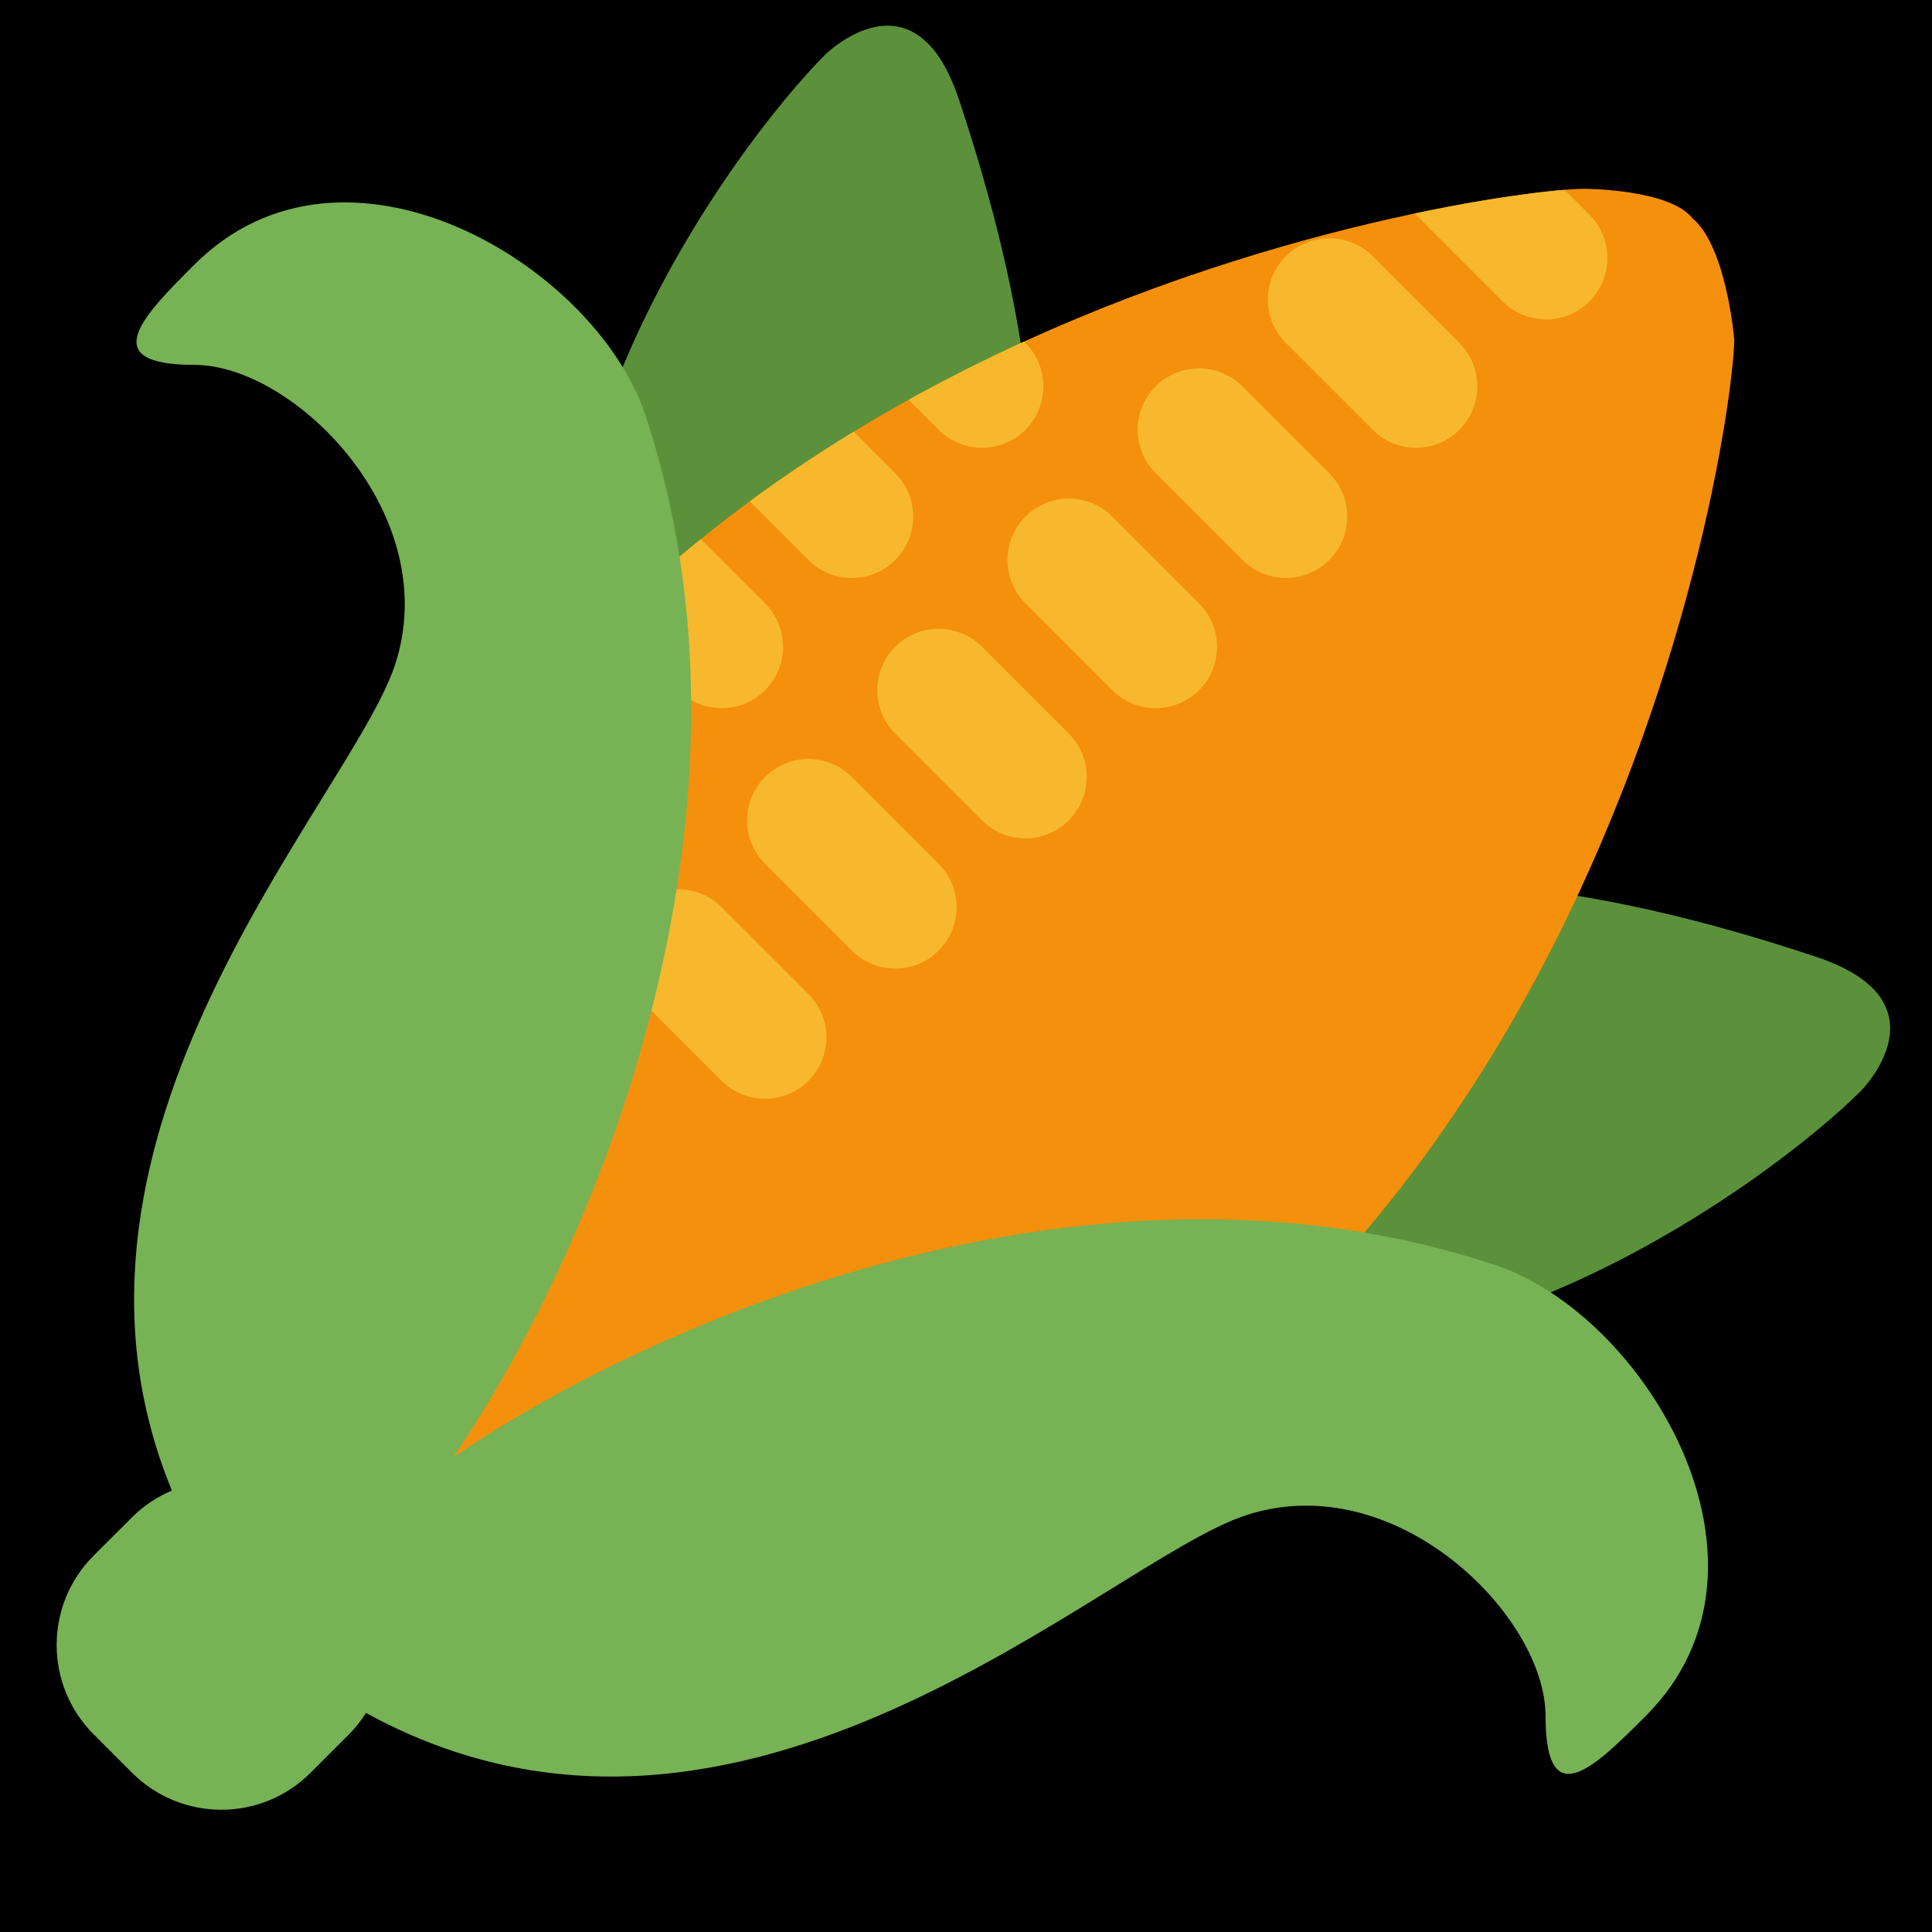<?xml version="1.0" encoding="UTF-8" standalone="no"?><svg xmlns:dc="http://purl.org/dc/elements/1.1/" xmlns:cc="http://creativecommons.org/ns#" xmlns:rdf="http://www.w3.org/1999/02/22-rdf-syntax-ns#" xmlns:svg="http://www.w3.org/2000/svg" xmlns="http://www.w3.org/2000/svg" viewBox="0 0 45 45" style="enable-background:new 0 0 45 45;" xml:space="preserve" version="1.1" id="svg2"><rect width="100%" height="100%" fill="black"/><defs id="defs6"><clipPath id="clipPath16" clipPathUnits="userSpaceOnUse"><path id="path18" d="M 0,36 36,36 36,0 0,0 0,36 Z"/></clipPath><clipPath id="clipPath36" clipPathUnits="userSpaceOnUse"><path id="path38" d="M 5.391,13.349 C 4.796,10.376 5.477,8.682 6.216,7.652 l 0,0 C 6.202,7.595 6.198,7.549 6.223,7.527 l 0,0 C 6.342,7.405 6.485,7.263 6.651,7.114 l 0,0 C 6.796,6.955 6.934,6.814 7.053,6.693 l 0,0 C 7.075,6.674 7.12,6.679 7.168,6.689 l 0,0 c 1.071,-0.796 2.85,-1.582 5.86,-0.979 l 0,0 c 16.639,3.327 19.286,22.31 19.286,23.973 l 0,0 c 0,0 -0.144,1.727 -0.781,2.253 l 0,0 c -0.435,0.545 -2.017,0.546 -2.017,0.546 l 0,0 c -1.665,0 -20.799,-2.496 -24.125,-19.133"/></clipPath><clipPath id="clipPath84" clipPathUnits="userSpaceOnUse"><path id="path86" d="M 0,36 36,36 36,0 0,0 0,36 Z"/></clipPath></defs><g transform="matrix(1.25,0,0,-1.25,0,45)" id="g10"><g id="g12"><g clip-path="url(#clipPath16)" id="g14"><g transform="translate(15.373,34.978)" id="g20"><path id="path22" style="fill:#5c913b;fill-opacity:1;fill-rule:nonzero;stroke:none" d="m 0,0 c -1.663,-1.664 -6.655,-8.318 -4.159,-14.142 2.495,-5.823 5.909,-2.239 7.486,2.495 0.832,2.496 0.832,5.824 -0.831,10.815 C 1.664,1.664 0,0 0,0"/></g><g transform="translate(34.677,15.674)" id="g24"><path id="path26" style="fill:#5c913b;fill-opacity:1;fill-rule:nonzero;stroke:none" d="m 0,0 c -1.663,-1.663 -8.319,-6.655 -14.142,-4.159 -5.823,2.496 -2.24,5.908 2.496,7.486 C -9.15,4.159 -5.823,4.16 -0.832,2.496 1.663,1.664 0,0 0,0"/></g><g transform="translate(32.315,29.683)" id="g28"><path id="path30" style="fill:#f4900c;fill-opacity:1;fill-rule:nonzero;stroke:none" d="m 0,0 c 0,0 -0.145,1.727 -0.781,2.253 -0.436,0.546 -2.018,0.546 -2.018,0.546 -1.664,0 -20.798,-2.495 -24.125,-19.133 -0.595,-2.973 0.086,-4.666 0.826,-5.697 -0.015,-0.057 -0.018,-0.103 0.006,-0.125 0.12,-0.121 0.263,-0.264 0.428,-0.413 0.145,-0.159 0.284,-0.3 0.403,-0.42 0.022,-0.02 0.067,-0.015 0.114,-0.005 1.071,-0.795 2.85,-1.581 5.861,-0.978 C -2.647,-20.646 -0.001,-1.663 0,0"/></g></g></g><g id="g32"><g clip-path="url(#clipPath36)" id="g34"><g transform="translate(24.769,25.565)" id="g40"><path id="path42" style="fill:#f7b82d;fill-opacity:1;fill-rule:nonzero;stroke:none" d="m 0,0 c -0.446,-0.446 -1.172,-0.446 -1.617,0 l -1.618,1.618 c -0.447,0.446 -0.447,1.17 0,1.617 0.446,0.447 1.171,0.447 1.618,0 L 0,1.618 C 0.446,1.171 0.446,0.447 0,0"/></g><g transform="translate(16.681,25.565)" id="g44"><path id="path46" style="fill:#f7b82d;fill-opacity:1;fill-rule:nonzero;stroke:none" d="m 0,0 c -0.446,-0.446 -1.171,-0.446 -1.617,0 l -1.618,1.618 c -0.446,0.446 -0.446,1.17 0,1.617 0.447,0.447 1.171,0.447 1.618,0 L 0,1.618 C 0.447,1.171 0.447,0.447 0,0"/></g><g transform="translate(19.107,27.992)" id="g48"><path id="path50" style="fill:#f7b82d;fill-opacity:1;fill-rule:nonzero;stroke:none" d="m 0,0 c -0.447,-0.447 -1.17,-0.447 -1.617,0 l -1.618,1.617 c -0.447,0.447 -0.447,1.171 0,1.617 0.447,0.447 1.171,0.447 1.618,0 L 0,1.617 C 0.446,1.17 0.446,0.446 0,0"/></g><g transform="translate(14.256,23.139)" id="g52"><path id="path54" style="fill:#f7b82d;fill-opacity:1;fill-rule:nonzero;stroke:none" d="m 0,0 c -0.447,-0.446 -1.171,-0.446 -1.619,0 l -1.616,1.618 c -0.447,0.446 -0.447,1.171 0,1.617 0.446,0.447 1.17,0.447 1.616,0 L 0,1.618 C 0.446,1.171 0.446,0.447 0,0"/></g><g transform="translate(27.194,27.992)" id="g56"><path id="path58" style="fill:#f7b82d;fill-opacity:1;fill-rule:nonzero;stroke:none" d="m 0,0 c -0.446,-0.447 -1.17,-0.447 -1.617,0 l -1.617,1.617 c -0.448,0.447 -0.448,1.171 0,1.617 0.447,0.447 1.17,0.447 1.617,0 L 0,1.617 C 0.446,1.17 0.446,0.446 0,0"/></g><g transform="translate(29.617,30.383)" id="g60"><path id="path62" style="fill:#f7b82d;fill-opacity:1;fill-rule:nonzero;stroke:none" d="m 0,0 c -0.446,-0.447 -1.17,-0.447 -1.617,0 l -1.617,1.617 c -0.448,0.447 -0.448,1.171 0,1.617 0.447,0.448 1.17,0.448 1.617,0 L 0,1.617 C 0.446,1.17 0.446,0.446 0,0"/></g><g transform="translate(22.343,23.139)" id="g64"><path id="path66" style="fill:#f7b82d;fill-opacity:1;fill-rule:nonzero;stroke:none" d="m 0,0 c -0.447,-0.446 -1.172,-0.446 -1.618,0 l -1.617,1.618 c -0.448,0.446 -0.448,1.171 0,1.617 0.446,0.447 1.171,0.447 1.617,0 L 0,1.618 C 0.446,1.171 0.446,0.447 0,0"/></g><g transform="translate(19.915,20.713)" id="g68"><path id="path70" style="fill:#f7b82d;fill-opacity:1;fill-rule:nonzero;stroke:none" d="m 0,0 c -0.445,-0.446 -1.17,-0.446 -1.617,0 l -1.617,1.618 c -0.446,0.446 -0.446,1.17 0,1.617 0.447,0.447 1.171,0.447 1.617,0 L 0,1.618 C 0.447,1.171 0.447,0.447 0,0"/></g><g transform="translate(15.064,15.861)" id="g72"><path id="path74" style="fill:#f7b82d;fill-opacity:1;fill-rule:nonzero;stroke:none" d="m 0,0 c -0.447,-0.446 -1.171,-0.446 -1.618,0 l -1.617,1.618 c -0.447,0.446 -0.447,1.17 0,1.617 0.447,0.447 1.171,0.446 1.617,0 L 0,1.618 C 0.446,1.17 0.447,0.447 0,0"/></g><g transform="translate(17.49,18.287)" id="g76"><path id="path78" style="fill:#f7b82d;fill-opacity:1;fill-rule:nonzero;stroke:none" d="m 0,0 c -0.447,-0.446 -1.171,-0.446 -1.618,0 l -1.616,1.617 c -0.448,0.447 -0.448,1.172 0,1.618 0.446,0.447 1.17,0.447 1.616,0 L 0,1.617 C 0.447,1.171 0.447,0.447 0,0"/></g></g></g><g id="g80"><g clip-path="url(#clipPath84)" id="g82"><g transform="translate(27.866,12.426)" id="g88"><path id="path90" style="fill:#77b255;fill-opacity:1;fill-rule:nonzero;stroke:none" d="m 0,0 c -7.125,2.374 -15.097,-0.651 -19.418,-3.576 2.925,4.321 5.95,12.294 3.576,19.418 -0.933,2.8 -5.601,5.601 -8.402,2.801 -0.934,-0.934 -1.867,-1.868 0,-1.868 1.867,0 4.667,-2.8 3.735,-5.6 -0.836,-2.505 -6.889,-8.742 -4.154,-15.375 -0.269,-0.115 -0.523,-0.279 -0.743,-0.499 l -0.715,-0.714 c -0.919,-0.919 -0.919,-2.409 -0.001,-3.329 l 0.716,-0.716 c 0.92,-0.92 2.409,-0.92 3.328,0 l 0.716,0.716 c 0.123,0.123 0.226,0.258 0.316,0.398 6.999,-3.84 13.747,2.799 16.379,3.677 2.8,0.933 5.6,-1.868 5.6,-3.734 0,-1.868 0.933,-0.934 1.867,0 C 5.601,-5.602 2.799,-0.932 0,0"/></g></g></g></g></svg>
